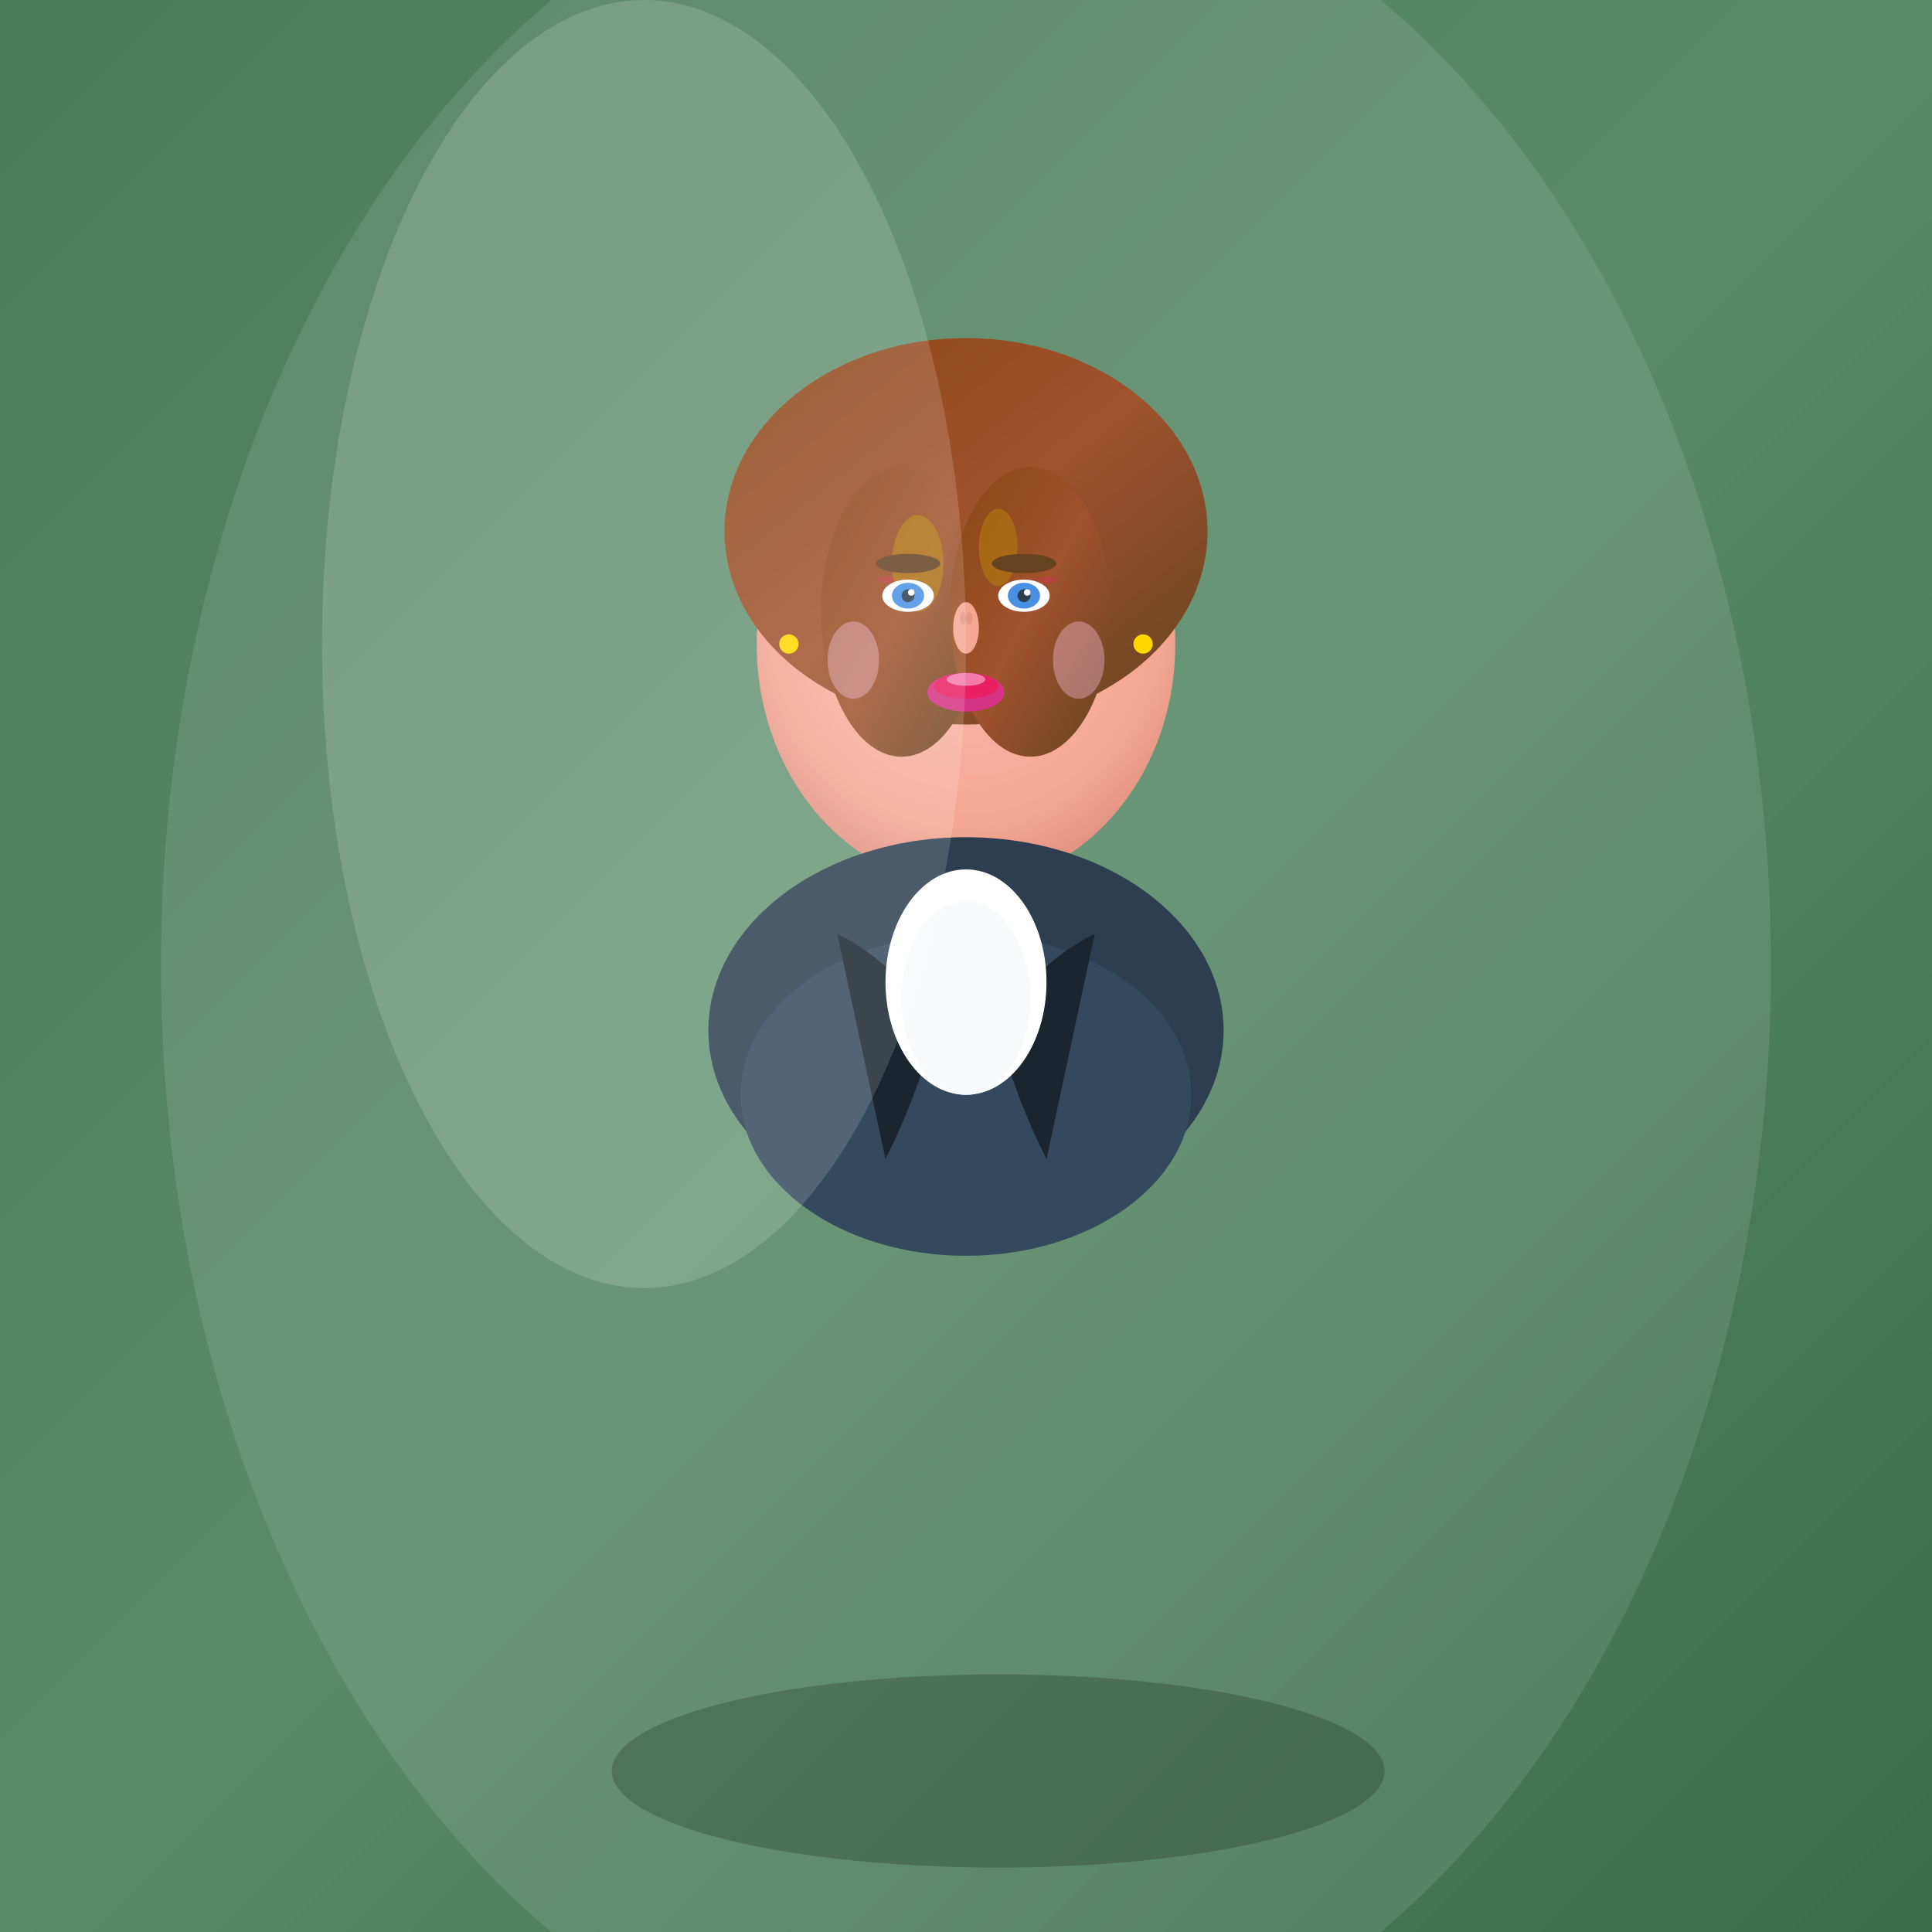 <svg width="600" height="600" xmlns="http://www.w3.org/2000/svg">
  <rect width="100%" height="100%" fill="#333333" stroke="none"/>
  <defs>
    <linearGradient id="bgGrad" x1="0%" y1="0%" x2="100%" y2="100%">
      <stop offset="0%" style="stop-color:#4A7C59;stop-opacity:1" />
      <stop offset="50%" style="stop-color:#5A8B69;stop-opacity:1" />
      <stop offset="100%" style="stop-color:#3A6C49;stop-opacity:1" />
    </linearGradient>
    <radialGradient id="faceGrad" cx="50%" cy="40%" r="60%">
      <stop offset="0%" style="stop-color:#fdbcb4;stop-opacity:1" />
      <stop offset="80%" style="stop-color:#f4a792;stop-opacity:1" />
      <stop offset="100%" style="stop-color:#e09080;stop-opacity:1" />
    </radialGradient>
    <linearGradient id="hairGrad" x1="0%" y1="0%" x2="100%" y2="100%">
      <stop offset="0%" style="stop-color:#8b4513;stop-opacity:1" />
      <stop offset="50%" style="stop-color:#a0522d;stop-opacity:1" />
      <stop offset="100%" style="stop-color:#654321;stop-opacity:1" />
    </linearGradient>
  </defs>
  
  <!-- Professional background -->
  <rect width="100%" height="100%" fill="url(#bgGrad)"/>
  
  <!-- Soft lighting effect -->
  <ellipse cx="300" cy="300" rx="250" ry="350" fill="#ffffff" opacity="0.1"/>
  
  <!-- Professional woman portrait -->
  <g transform="translate(300, 200)">
    <!-- Neck -->
    <ellipse cx="0" cy="80" rx="20" ry="25" fill="url(#faceGrad)"/>
    
    <!-- Face -->
    <ellipse cx="0" cy="0" rx="65" ry="75" fill="url(#faceGrad)"/>
    
    <!-- Hair (professional bob cut) -->
    <ellipse cx="0" cy="-35" rx="75" ry="60" fill="url(#hairGrad)"/>
    <ellipse cx="-20" cy="-10" rx="25" ry="45" fill="url(#hairGrad)"/>
    <ellipse cx="20" cy="-10" rx="25" ry="45" fill="url(#hairGrad)"/>
    
    <!-- Hair highlights -->
    <ellipse cx="-15" cy="-25" rx="8" ry="15" fill="#b8860b" opacity="0.6"/>
    <ellipse cx="10" cy="-30" rx="6" ry="12" fill="#b8860b" opacity="0.5"/>
    
    <!-- Eyes -->
    <ellipse cx="-18" cy="-15" rx="8" ry="5" fill="#ffffff"/>
    <ellipse cx="18" cy="-15" rx="8" ry="5" fill="#ffffff"/>
    <ellipse cx="-18" cy="-15" rx="5" ry="4" fill="#4a90e2"/>
    <ellipse cx="18" cy="-15" rx="5" ry="4" fill="#4a90e2"/>
    <circle cx="-18" cy="-15" r="2" fill="#2c3e50"/>
    <circle cx="18" cy="-15" r="2" fill="#2c3e50"/>
    <circle cx="-17" cy="-16" r="1" fill="#ffffff"/>
    <circle cx="19" cy="-16" r="1" fill="#ffffff"/>
    
    <!-- Eyebrows -->
    <ellipse cx="-18" cy="-25" rx="10" ry="3" fill="#654321"/>
    <ellipse cx="18" cy="-25" rx="10" ry="3" fill="#654321"/>
    
    <!-- Nose -->
    <ellipse cx="0" cy="-5" rx="4" ry="8" fill="#f4a792"/>
    <ellipse cx="-1" cy="-8" rx="1" ry="2" fill="#e09080" opacity="0.7"/>
    <ellipse cx="1" cy="-8" rx="1" ry="2" fill="#e09080" opacity="0.7"/>
    
    <!-- Lips -->
    <ellipse cx="0" cy="15" rx="12" ry="6" fill="#d63384"/>
    <ellipse cx="0" cy="13" rx="10" ry="4" fill="#e91e63"/>
    <ellipse cx="0" cy="11" rx="6" ry="2" fill="#f8bbd9" opacity="0.6"/>
    
    <!-- Cheek highlights -->
    <ellipse cx="-35" cy="5" rx="8" ry="12" fill="#f8bbd9" opacity="0.4"/>
    <ellipse cx="35" cy="5" rx="8" ry="12" fill="#f8bbd9" opacity="0.4"/>
    
    <!-- Professional blazer -->
    <ellipse cx="0" cy="120" rx="80" ry="60" fill="#2c3e50"/>
    <ellipse cx="0" cy="140" rx="70" ry="50" fill="#34495e"/>
    
    <!-- Blazer lapels -->
    <path d="M -40 90 Q -20 100 -10 120 Q -15 140 -25 160" fill="#1a252f"/>
    <path d="M 40 90 Q 20 100 10 120 Q 15 140 25 160" fill="#1a252f"/>
    
    <!-- White shirt/blouse -->
    <ellipse cx="0" cy="105" rx="25" ry="35" fill="#ffffff"/>
    <ellipse cx="0" cy="110" rx="20" ry="30" fill="#f8f9fa"/>
    
    <!-- Professional earrings -->
    <circle cx="-55" cy="0" r="3" fill="#ffd700"/>
    <circle cx="55" cy="0" r="3" fill="#ffd700"/>
    
    <!-- Subtle makeup -->
    <ellipse cx="-25" cy="-20" rx="3" ry="1" fill="#e91e63" opacity="0.3"/>
    <ellipse cx="25" cy="-20" rx="3" ry="1" fill="#e91e63" opacity="0.3"/>
  </g>
  
  <!-- Professional lighting -->
  <ellipse cx="200" cy="200" rx="100" ry="200" fill="#ffffff" opacity="0.15"/>
  
  <!-- Soft shadow -->
  <ellipse cx="310" cy="550" rx="120" ry="30" fill="#000000" opacity="0.2"/>
</svg>


